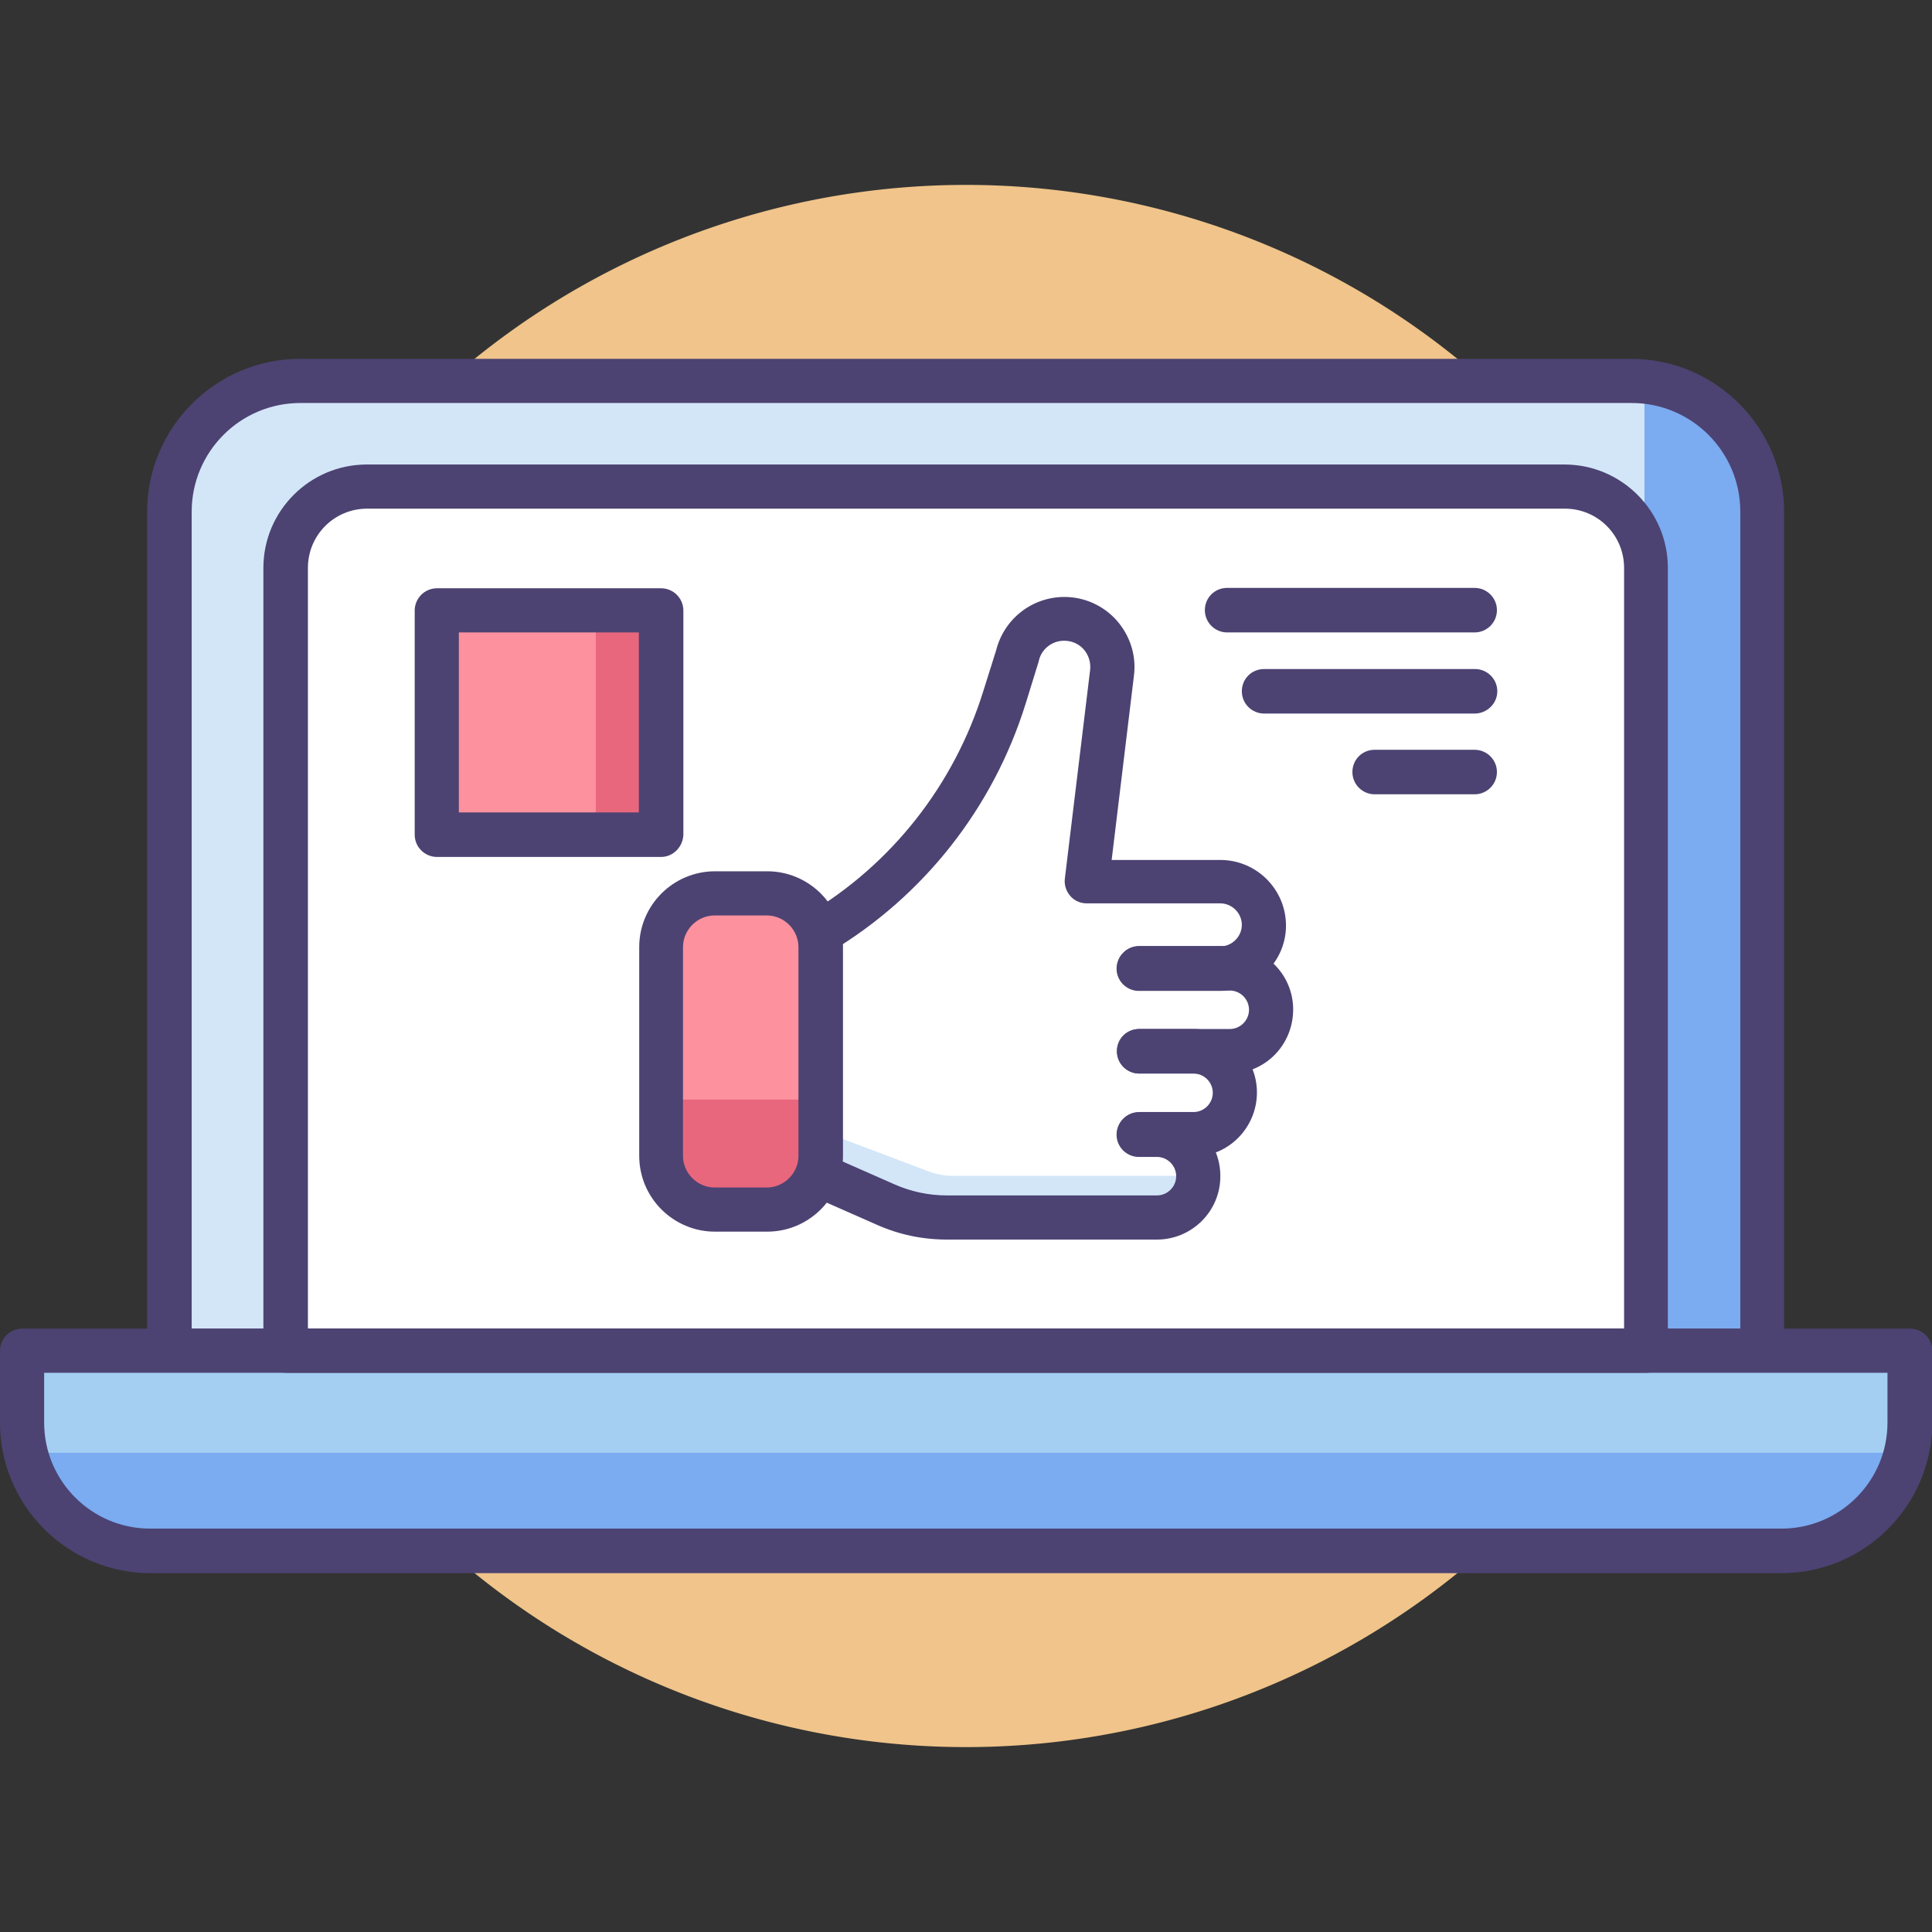 <?xml version="1.0" standalone="no"?><!DOCTYPE svg PUBLIC "-//W3C//DTD SVG 1.1//EN" "http://www.w3.org/Graphics/SVG/1.1/DTD/svg11.dtd"><svg t="1559182433533" class="icon" style="" viewBox="0 0 1024 1024" version="1.1" xmlns="http://www.w3.org/2000/svg" p-id="3859" xmlns:xlink="http://www.w3.org/1999/xlink" width="128" height="128"><rect x="0" y="0" width="1024" height="1024" fill="#333333" stroke="none"/><defs><style type="text/css"></style></defs><path d="M512 512m-414 0a414 414 0 1 0 828 0 414 414 0 1 0-828 0Z" fill="#F0C48A" p-id="3860"></path><path d="M89.8 293.6v-22.4c0-38.2 31.2-69.4 69.4-69.4h705.6c38.2 0 69.4 31.2 69.4 69.4V716H89.8V293.6z" fill="#D3E6F8" p-id="3861"></path><path d="M871.6 202.2v513h62.6v-444c0-35.8-27.6-65.6-62.6-69z" fill="#7BABF1" p-id="3862"></path><path d="M872.6 716H151.4V294.6c0-20.2 16.4-36.8 36.8-36.8h647.6c20.2 0 36.8 16.4 36.8 36.8V716z" fill="#FFFFFF" p-id="3863"></path><path d="M934.2 727.6H89.8c-6.4 0-11.8-5.2-11.8-11.8V271.2c0-44.6 36.4-81 81-81h705.6c44.6 0 81 36.4 81 81V716c0.2 6.4-5 11.6-11.4 11.6zM101.6 704.2h820.8V271.2c0-31.8-25.8-57.6-57.6-57.6H159.2c-31.8 0-57.6 25.8-57.6 57.6v433z" fill="#4C4372" p-id="3864"></path><path d="M944.2 822.2H79.8c-37.4 0-68-30.6-68-68V716h1000.6v38c-0.2 37.6-30.8 68.2-68.2 68.2z" fill="#A4CFF2" p-id="3865"></path><path d="M13.6 770c6.2 25.6 26.8 45.6 52.6 50.8h891.4c25.8-5.2 46.6-25.2 52.6-50.8H13.6z" fill="#7BABF1" p-id="3866"></path><path d="M944.2 833.8H79.8C35.8 833.8 0 798 0 754v-38c0-6.4 5.2-11.8 11.8-11.8h1000.6c6.4 0 11.8 5.2 11.8 11.8v38c-0.2 44-36 79.8-80 79.8zM23.4 727.6V754c0 31 25.2 56.2 56.2 56.2h864.6c31 0 56.2-25.2 56.2-56.2v-26.4H23.4z" fill="#4C4372" p-id="3867"></path><path d="M872.6 727.6H151.4c-6.4 0-11.8-5.2-11.8-11.8V301c0-30.2 24.6-54.8 54.8-54.8h634.8c30.2 0 54.8 24.6 54.8 54.8V716c0.2 6.4-5 11.6-11.4 11.6zM163.2 704.2h697.6V301c0-17.4-14-31.4-31.4-31.4H194.6c-17.4 0-31.4 14-31.4 31.4v403.2z" fill="#4C4372" p-id="3868"></path><path d="M231.4 323.6h118.8v118.8h-118.8z" fill="#FD919E" p-id="3869"></path><path d="M413.6 504.2s58.8-26 75.6-56.2c16.8-30.2 43.2-71 50.2-100.4 7-29.4 40.6-14.2 40.6-14.2s7.4 11.6 8.6 31.4c1.2 20-12.4 102.4-12.4 102.4l78.6 1.4s17.4 2 15.4 21.8c-2 19.8-18.2 23.2-18.2 23.2s25.8 11.4 14.2 38.6l-20.6 9.4s15.6 29.8-12.8 39.8l-2.8 7.4s30.2 36.6-6.4 36.6h-132.4L414 615.8v-111.6z" fill="#FFFFFF" p-id="3870"></path><path d="M350.4 612.6V502c0-15.8 12.8-28.6 28.6-28.6h27.6c15.8 0 28.6 12.8 28.6 28.6v110.6c0 15.8-12.8 28.6-28.6 28.6h-27.6c-16 0-28.6-12.8-28.6-28.6z" fill="#FD919E" p-id="3871"></path><path d="M350.4 611.6v-28.8h82v28.8c0 13.8-11.2 24.8-24.8 24.8h-32.4c-13.8 0.2-24.8-11-24.8-24.8z" fill="#E8677D" p-id="3872"></path><path d="M635.2 623.2h-130.2c-4.4 0-8.8-0.8-13-2.4l-51.8-19.6s-8 27.2 7.6 27.6c15.6 0.4 58 24.2 58 24.2l121.2-8 8.2-21.8z" fill="#D3E6F8" p-id="3873"></path><path d="M406.6 652.8h-27.6c-22.2 0-40.2-18-40.2-40.2V502c0-22.2 18-40.2 40.2-40.2h27.6c22.2 0 40.2 18 40.2 40.2v110.6c0 22.2-18 40.2-40.2 40.2z m-27.8-167.6c-9.2 0-16.8 7.6-16.8 16.8v110.6c0 9.2 7.6 16.8 16.8 16.8h27.6c9.2 0 16.8-7.6 16.8-16.8V502c0-9.2-7.6-16.8-16.8-16.8h-27.6z" fill="#4C4372" p-id="3874"></path><path d="M646.8 525.2h-43.2c-6.4 0-11.8-5.2-11.8-11.8 0-6.4 5.2-11.8 11.8-11.8h43.2c6.2 0 11.4-5.2 11.4-11.4s-5.2-11.4-11.4-11.4H576c-3.4 0-6.6-1.4-8.8-4-2.2-2.6-3.2-5.8-2.8-9.2l13.4-110.6c0.4-4-0.8-7.8-3.4-10.8-2.6-3-6.4-4.6-10.4-4.6-6.4 0-12 4.4-13.4 10.6 0 0.2-0.2 0.6-0.2 0.8l-6.8 22c-17.2 55.2-54 102-103.6 131.6-5.6 3.4-12.8 1.4-16-4-3.4-5.6-1.4-12.8 4-16 44.8-26.6 77.8-68.8 93.2-118.4l6.8-21.6c4.2-16.6 19-28.2 36.2-28.2 10.6 0 20.8 4.6 27.8 12.6s10.4 18.6 9 29.2l-11.8 97.6h57.6c19.2 0 34.8 15.6 34.8 34.8 0 18.8-15.4 34.4-34.8 34.6 0.2 0 0.2 0 0 0z" fill="#4C4372" p-id="3875"></path><path d="M651.8 569h-48c-6.4 0-11.8-5.2-11.8-11.8s5.2-11.8 11.8-11.8h48c5.6 0 10.2-4.6 10.2-10.2s-4.6-10.2-10.2-10.2h-48c-6.4 0-11.8-5.2-11.8-11.8 0-6.4 5.2-11.8 11.8-11.8h48c18.6 0 33.6 15.2 33.6 33.6 0 19-15 34-33.6 34z" fill="#4C4372" p-id="3876"></path><path d="M632.6 613h-28.8c-6.4 0-11.8-5.2-11.8-11.8 0-6.4 5.2-11.8 11.8-11.8h28.8c5.6 0 10.2-4.6 10.2-10.2s-4.6-10.2-10.2-10.2h-28.8c-6.4 0-11.8-5.2-11.8-11.8s5.2-11.8 11.8-11.8h28.8c18.6 0 33.6 15.2 33.6 33.6 0 18.8-15.2 34-33.6 34z" fill="#4C4372" p-id="3877"></path><path d="M613.2 657H502c-13 0-25.6-2.6-37.6-8l-34-15c-6-2.6-8.6-9.6-6-15.4 2.6-6 9.6-8.6 15.4-6l34 15c9 4 18.4 6 28.2 6h111.2c5.6 0 10.2-4.6 10.2-10.2s-4.6-10.2-10.2-10.2h-9.6c-6.4 0-11.8-5.2-11.8-11.8 0-6.4 5.2-11.8 11.8-11.8h9.6c18.6 0 33.6 15.2 33.6 33.6 0.2 18.6-15 33.8-33.6 33.8z" fill="#4C4372" p-id="3878"></path><path d="M781.6 335.2h-131.2c-6.4 0-11.8-5.2-11.8-11.8s5.2-11.8 11.8-11.8h131.2c6.4 0 11.8 5.2 11.8 11.8s-5.4 11.8-11.8 11.8zM781.6 378.2H670c-6.4 0-11.8-5.2-11.8-11.8s5.2-11.8 11.8-11.8h111.8c6.4 0 11.8 5.2 11.8 11.8s-5.6 11.8-12 11.8zM781.6 421h-53c-6.4 0-11.8-5.2-11.8-11.8s5.2-11.8 11.8-11.8h53c6.4 0 11.8 5.2 11.8 11.8s-5.4 11.8-11.8 11.8z" fill="#4C4372" p-id="3879"></path><path d="M315.8 315.8h35v126.6h-35z" fill="#E8677D" p-id="3880"></path><path d="M350.4 454.2h-118.8c-6.4 0-11.8-5.2-11.8-11.8v-118.8c0-6.4 5.2-11.8 11.8-11.8h118.8c6.4 0 11.8 5.2 11.8 11.8v118.8c-0.2 6.4-5.4 11.8-11.8 11.8z m-107.2-23.6h95.4v-95.4h-95.4v95.4z" fill="#4C4372" p-id="3881"></path></svg>